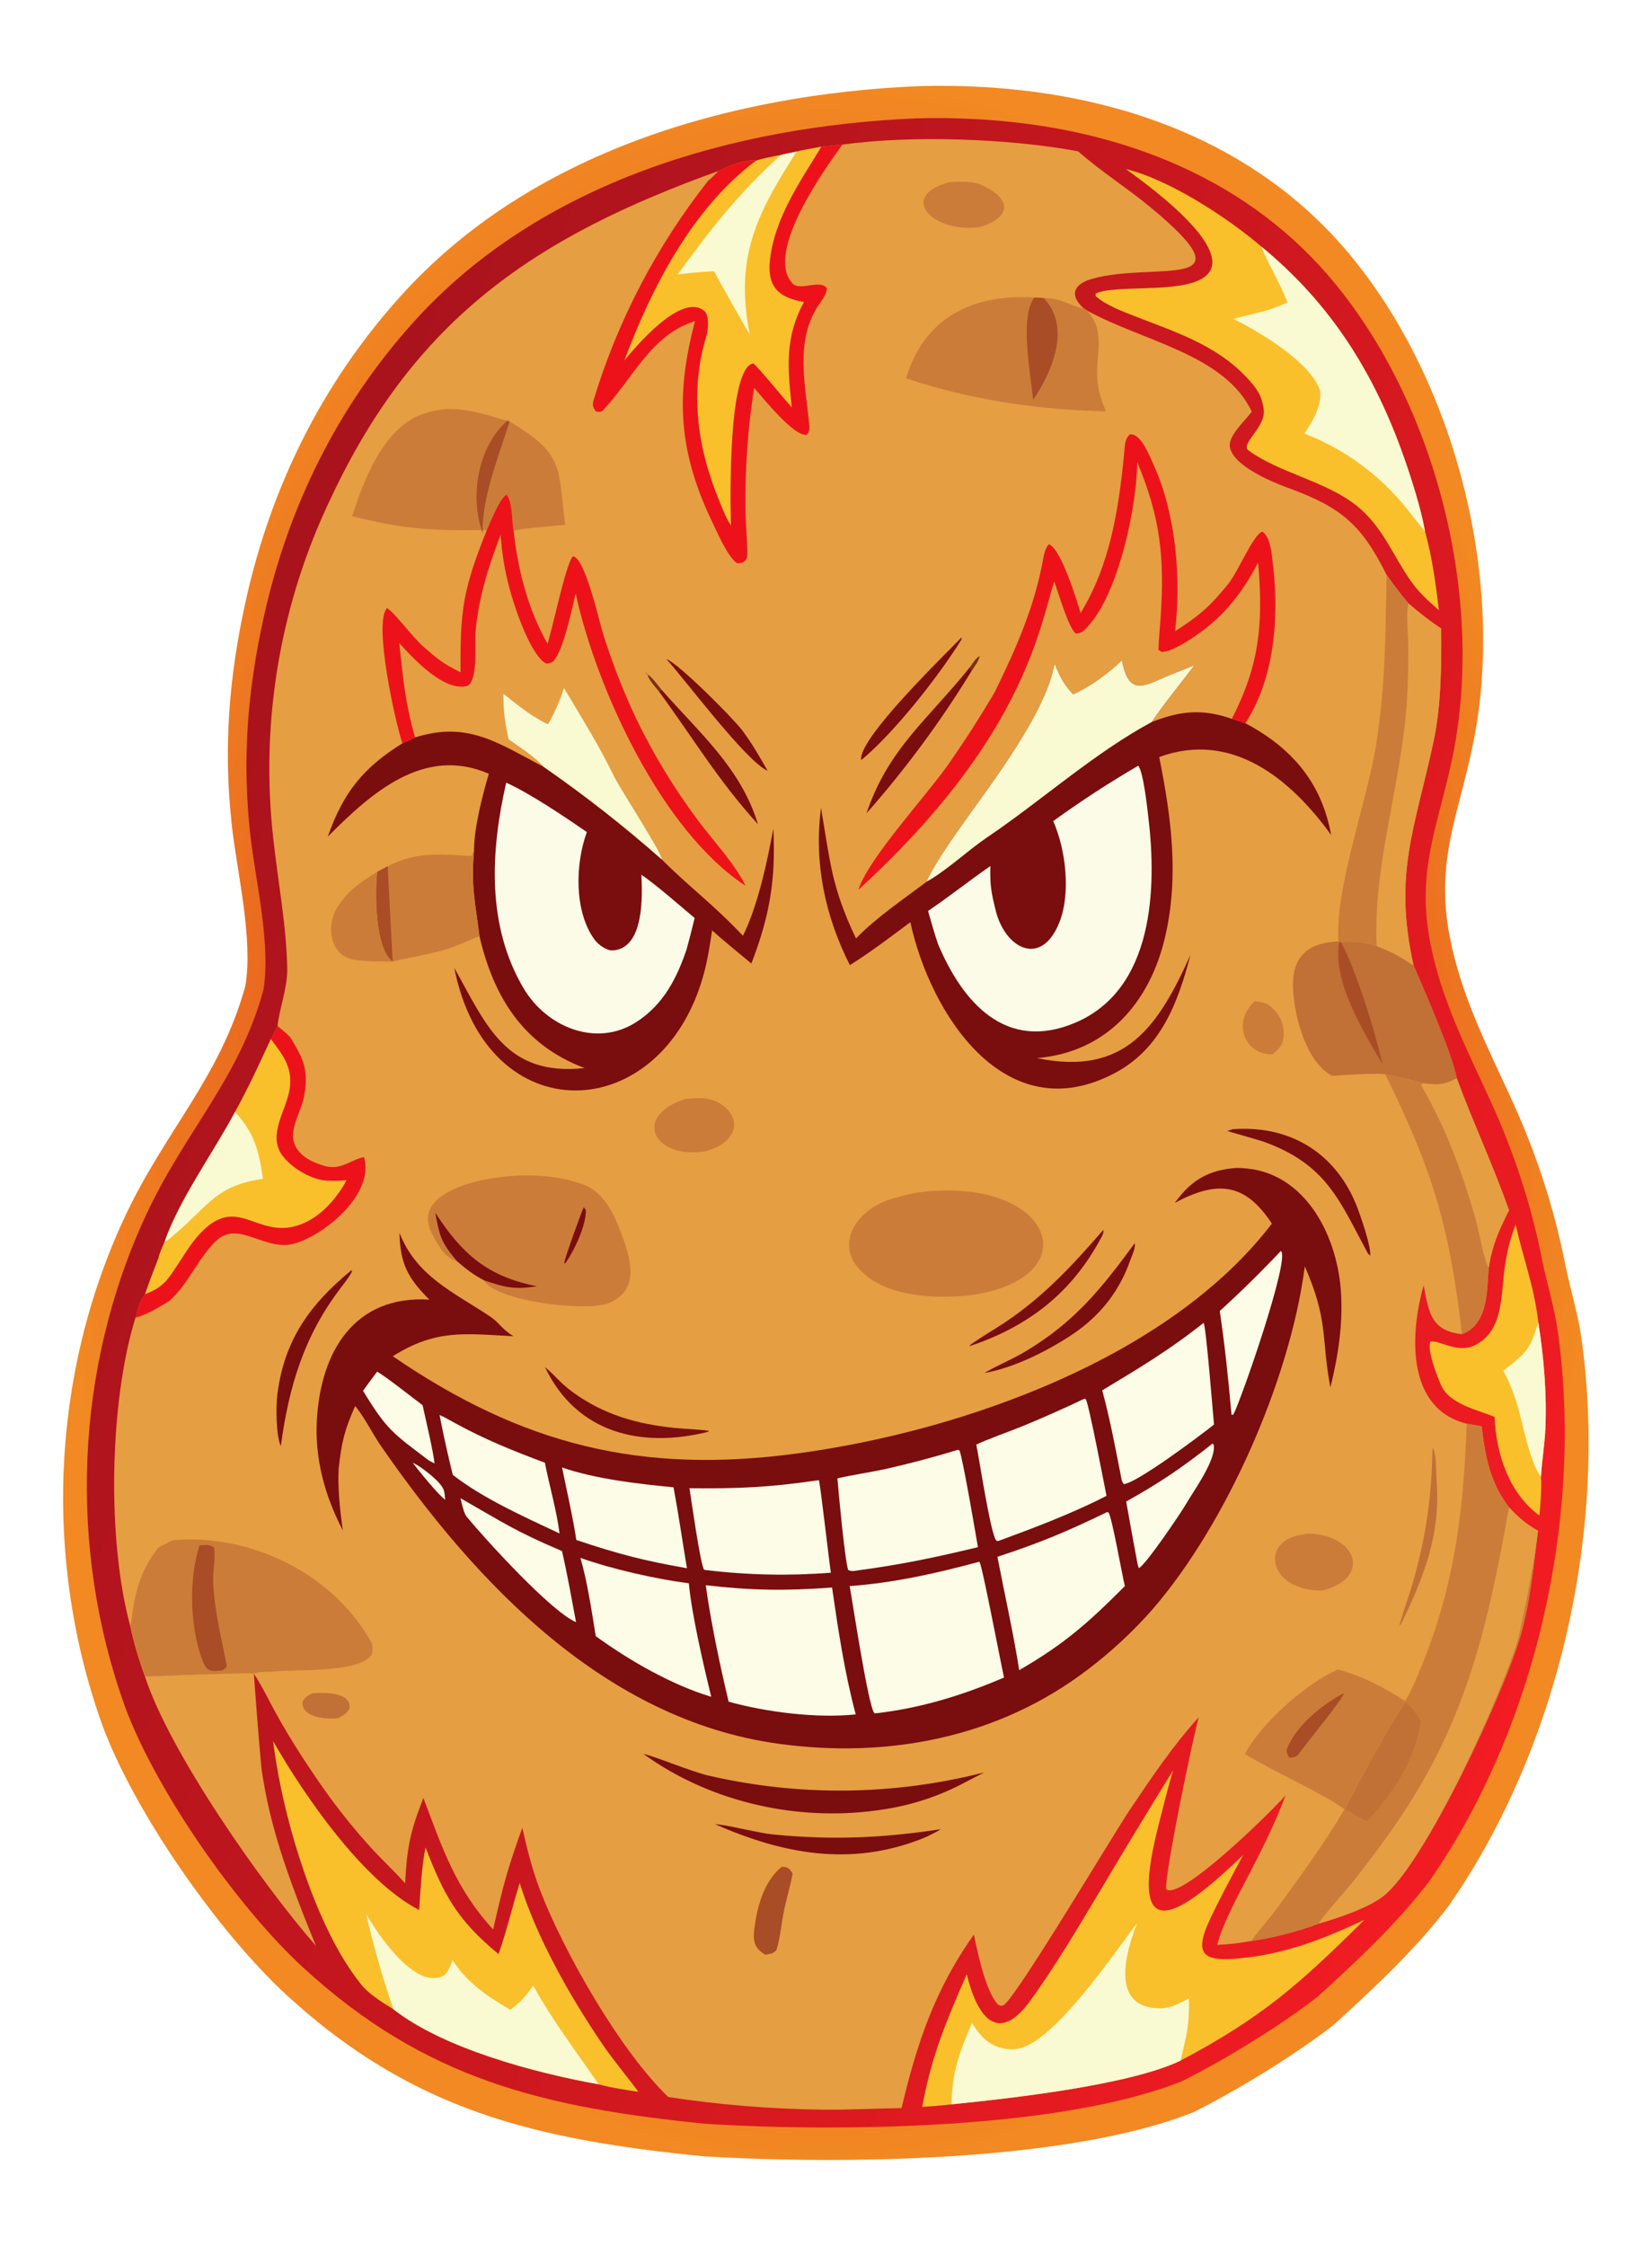 <?xml version="1.0" encoding="UTF-8" standalone="no"?>
<svg
   width="495.3"
   height="673"
   viewBox="0 0 495.3 672.999"
   version="1.1"
   id="svg108"
   sodipodi:docname="potato.svg"
   xml:space="preserve"
   inkscape:version="1.4.2 (ebf0e940, 2025-05-08)"
   inkscape:export-filename="../frontend-party-battle/assets/images/potato/potato.svg"
   inkscape:export-xdpi="95.774651"
   inkscape:export-ydpi="95.774651"
   xmlns:inkscape="http://www.inkscape.org/namespaces/inkscape"
   xmlns:sodipodi="http://sodipodi.sourceforge.net/DTD/sodipodi-0.dtd"
   xmlns:xlink="http://www.w3.org/1999/xlink"
   xmlns="http://www.w3.org/2000/svg"
   xmlns:svg="http://www.w3.org/2000/svg"><sodipodi:namedview
     id="namedview108"
     pagecolor="#ffffff"
     bordercolor="#999999"
     borderopacity="1"
     inkscape:showpageshadow="2"
     inkscape:pageopacity="0"
     inkscape:pagecheckerboard="0"
     inkscape:deskcolor="#d1d1d1"
     inkscape:zoom="0.90135453"
     inkscape:cx="127.03104"
     inkscape:cy="264.04704"
     inkscape:window-width="1728"
     inkscape:window-height="1051"
     inkscape:window-x="0"
     inkscape:window-y="38"
     inkscape:window-maximized="1"
     inkscape:current-layer="svg108"
     inkscape:clip-to-page="false"><inkscape:page
       x="0"
       y="0"
       width="495.3"
       height="672.999"
       id="page2"
       margin="0"
       bleed="0" /></sodipodi:namedview><defs
     id="defs2"><linearGradient
       id="linearGradient4"
       gradientUnits="userSpaceOnUse"
       x1="112.823"
       y1="426.521"
       x2="602.102"
       y2="623.364"
       gradientTransform="matrix(0.895,0,0,0.895,-52.461,-126.695)"><stop
         offset="0.395"
         stop-color="#A9131C"
         id="stop3"
         style="stop-color:#e03f1c;stop-opacity:1;" /><stop
         offset="1"
         stop-color="#F21C22"
         id="stop4"
         style="stop-color:#f28922;stop-opacity:1;" /></linearGradient><linearGradient
       id="gradient_0"
       gradientUnits="userSpaceOnUse"
       x1="112.823"
       y1="426.521"
       x2="602.102"
       y2="623.364"
       gradientTransform="matrix(0.895,0,0,0.895,-52.461,-126.695)"><stop
         offset="0"
         stop-color="#A9131C"
         id="stop1" /><stop
         offset="1"
         stop-color="#F21C22"
         id="stop2" /></linearGradient><radialGradient
       inkscape:collect="always"
       xlink:href="#linearGradient4"
       id="radialGradient1"
       cx="247.581"
       cy="336.441"
       fx="247.581"
       fy="336.441"
       r="236.978"
       gradientTransform="matrix(1.012,0,0,1.367,-2.869,-123.351)"
       gradientUnits="userSpaceOnUse" /><filter
       inkscape:collect="always"
       style="color-interpolation-filters:sRGB"
       id="filter1"
       x="-0.039"
       y="-0.028"
       width="1.077"
       height="1.057"><feGaussianBlur
         inkscape:collect="always"
         stdDeviation="7.613"
         id="feGaussianBlur1" /></filter></defs><path
     fill="url(#gradient_0)"
     d="m 276.605,14.509 c 6.763,-0.201 13.532,-0.097 20.286,0.312 42.494,2.482 83.515,17.255 111.803,50.026 33.605,38.93 49.859,100.713 40.49,151.238 -4.361,23.513 -12.489,37.896 -7.785,62.419 3.545,18.489 11.614,33.977 19.262,50.711 7.555,16.528 13.152,33.379 16.639,51.157 1.58,7.706 3.985,15.338 5.07,23.142 8.222,59.123 -6.982,126.824 -41.24,176.01 -10.179,13.415 -23.385,25.727 -35.746,36.974 -11.722,9.15 -29.54,20.116 -43.469,27.087 -38.703,15.594 -110.347,16.352 -152.622,13.726 C 157.259,652.102 119.188,643.195 80.025,607.248 58.88,587.838 32.792,550.486 22.878,523.688 4.554,472.885 6.675,415.046 29.718,365.75 42.281,338.874 59.325,322.516 67.209,294.024 69.705,279.487 64.715,258.893 63.081,244.562 60.329,220.425 62.084,198.078 67.363,174.283 75.213,138.896 91.038,106.857 115.334,79.854 155.786,34.893 217.833,16.986 276.605,14.509 Z"
     id="path1"
     sodipodi:nodetypes="cccccccccccccccccccc"
     style="display:inline;mix-blend-mode:normal;fill:url(#radialGradient1);fill-rule:evenodd;stroke-width:0.957;stroke-dasharray:none;filter:url(#filter1)"
     inkscape:label="heat"
     transform="matrix(0.965,0,0,0.965,8.686,11.804)" /><path
     fill="url(#gradient_0)"
     d="m 274.716,35.47 c 6.323,-0.188 12.651,-0.09 18.965,0.292 39.727,2.32 78.077,16.131 104.524,46.768 31.417,36.395 46.613,94.155 37.853,141.391 -4.077,21.982 -11.676,35.429 -7.279,58.355 3.315,17.285 10.858,31.764 18.008,47.409 7.063,15.452 12.296,31.206 15.556,47.826 1.477,7.204 3.725,14.339 4.74,21.635 7.687,55.273 -6.527,118.567 -38.555,164.55 -9.516,12.541 -21.862,24.052 -33.418,34.566 -10.959,8.554 -27.616,18.806 -40.639,25.324 -36.183,14.579 -103.162,15.287 -142.684,12.833 C 163.14,631.548 127.548,623.222 90.935,589.615 71.166,571.469 46.777,536.549 37.509,511.496 20.378,464.001 22.361,409.928 43.904,363.842 55.649,338.715 71.583,323.422 78.954,296.786 81.287,283.195 76.622,263.943 75.094,250.544 72.521,227.979 74.162,207.087 79.097,184.842 86.436,151.758 101.23,121.806 123.945,96.56 161.763,54.528 219.77,37.786 274.716,35.47 Z"
     id="path2"
     sodipodi:nodetypes="cccccccccccccccccccc"
     style="fill:url(#gradient_0);stroke-width:0.895" /><path
     fill="#e59e42"
     d="m 252.553,43.327 c 20.798,-2.852 49.799,-1.847 70.662,2.005 6.95,6.102 14.672,10.958 21.653,16.728 31.282,25.857 1.281,16.176 -17.468,21.496 -5.206,1.477 -7.124,4.711 -2.453,8.865 l 1.23,0.78 c 16.505,9.047 41.152,13.057 49.128,30.169 -2.098,2.854 -7.224,7.254 -6.542,10.697 1.096,5.536 12.377,10.284 17.013,11.97 16.159,5.874 22.278,10.852 29.944,26.21 2.273,3.197 4.072,5.587 6.591,8.593 3.249,2.81 6.174,5.123 9.781,7.489 0.105,10.758 -0.004,23.22 -2.27,33.76 -5.683,26.445 -12.096,39.863 -6.019,67.175 2.994,6.942 11.715,26.769 12.947,33.823 4.952,13.371 10.837,25.906 15.67,39.543 -3.121,6.352 -4.971,10.207 -6.089,17.337 -0.545,7.191 -0.222,16.857 -7.99,19.802 -9.233,-0.891 -10.015,-6.618 -11.504,-14.619 -4.074,14.282 -5.349,36.967 12.919,41.454 l 4.47,0.786 c 1.037,9.002 2.515,16.787 8.201,24.3 2.993,3.143 4.906,4.849 8.689,7.022 -1.272,10.291 -2.327,21.258 -5.175,31.227 -4.811,16.834 -28.558,68.239 -41.174,78.204 -4.565,3.606 -13.711,6.593 -19.407,8.27 -5.808,2.258 -14.065,4.358 -20.235,5.212 -3.964,0.703 -6.171,0.944 -10.195,1.159 1.814,-6.936 7.137,-16.429 10.49,-22.927 3.91,-7.577 6.945,-13.885 10.039,-21.901 -3.919,4.543 -31.546,31.779 -35.829,28.139 -0.462,-4.455 8.016,-45.462 9.777,-51.532 -7.688,8.438 -14.403,18.419 -20.76,27.89 -5.033,7.496 -34.515,57.055 -37.831,58.436 -0.699,0.291 -0.888,0.054 -1.563,-0.178 -3.689,-3.775 -6.179,-15.701 -7.258,-21.034 -11.734,16.548 -17.098,32.629 -21.69,52.012 -7.957,0.118 -15.474,0.542 -23.576,0.47 -15.52,-0.182 -31.01,-1.444 -46.355,-3.781 -14.256,-13.619 -31.296,-43.326 -38.461,-62.002 -2.242,-5.845 -3.961,-12.571 -5.315,-18.675 -4.675,13.029 -5.642,16.95 -8.748,30.46 -11.21,-12.228 -15.149,-24.171 -20.903,-39.395 -3.997,10.189 -4.886,14.627 -5.492,25.566 -2.746,-3.161 -6.615,-6.765 -9.604,-9.985 -5.517,-6.01 -10.631,-12.378 -15.307,-19.063 -5.681,-8.182 -11.097,-16.583 -15.698,-25.423 -1.357,-2.608 -2.886,-5.553 -4.509,-7.978 l -0.265,-0.39 c -0.1,1.212 -0.256,2.623 -0.297,3.818 -0.143,-1.572 -0.217,-2.196 -0.621,-3.716 -0.94,-0.296 -17.941,0.506 -20.472,0.582 -3.465,0.096 -7.79,0.324 -11.184,0.246 -1.86,-4.957 -3.351,-10.046 -4.46,-15.225 -6.967,-25.569 -6.294,-66.963 1.577,-92.343 0.58,-2.156 1.425,-5.42 2.894,-7.053 1.267,-3.735 2.573,-7.134 4.019,-10.804 0.246,-1.358 1.279,-3.569 1.843,-4.916 4.32,-12.486 14.536,-26.59 21.089,-38.84 4.296,-7.782 7.049,-13.884 10.759,-21.886 0.581,-0.887 1.486,-2.875 1.995,-3.905 0.43,-4.753 3.006,-11.471 2.908,-17.124 -0.224,-12.94 -2.778,-26.096 -4.18,-38.996 -3.972,-35.049 2.048,-70.508 17.365,-102.282 C 124.692,95.063 160.918,70.825 215.434,51.225 c 2.766,-1.401 8.105,-3.628 11.226,-3.088 2.592,-0.78 4.759,-1.17 7.4,-1.667 1.022,-0.316 3.639,-0.796 4.797,-1.038 1.46,-0.43 5.715,-1.122 7.41,-1.448 z"
     id="path3"
     sodipodi:nodetypes="ccsccccccccccccccccccccccccccccccccccccsccccccsccccccccccccccccccccccc"
     style="stroke-width:0.895" /><path
     fill="#7a0d0e"
     d="m 124.45,220.97 c 16.064,-5.078 25.265,1.984 38.561,8.817 12.343,8.552 24.172,17.823 35.427,27.764 8.086,8.142 15.593,13.569 24.303,22.85 4.47,-8.886 7.332,-22.372 9.107,-32.074 0.804,15.203 -1.105,26.242 -6.575,40.392 -3.731,-3.131 -8.207,-6.696 -11.764,-9.926 -0.706,4.566 -1.337,8.812 -2.567,13.276 -12.538,45.501 -64.894,47.683 -74.735,-2.034 9.578,17.007 15.334,32.586 39.079,30.01 -18.36,-6.896 -27.261,-21.195 -31.538,-39.537 -1.274,-10.315 -2.553,-14.557 -1.623,-25.721 0.02,-6.838 2.521,-16.409 4.427,-22.927 -19.508,-8.497 -35.399,5.91 -48.278,18.837 4.608,-13.109 10.535,-20.602 22.377,-27.956 z"
     id="path4"
     style="stroke-width:0.895" /><path
     fill="white"
     d="m 151.767,234.531 c 6.993,3.112 17.776,10.371 24.186,14.81 -3.471,9.324 -3.918,23.838 2.374,32.311 1.076,1.419 3.547,3.25 5.367,3.144 9.553,-0.561 8.887,-16.622 8.611,-22.672 4.174,2.793 11.862,9.526 15.969,12.965 -0.771,3.178 -1.589,6.345 -2.452,9.5 -2.989,8.728 -6.923,16.361 -14.883,21.57 -12.073,7.901 -27.117,1.621 -34.007,-10.092 -11.084,-18.846 -9.844,-41.037 -5.166,-61.536 z"
     id="path5"
     style="fill:#fcfbe8;fill-opacity:1;stroke-width:0.895" /><path
     fill="#cc7c39"
     d="m 439.753,426.604 4.47,0.786 c 1.037,9.002 2.515,16.787 8.201,24.3 2.993,3.143 4.906,4.849 8.689,7.022 -1.272,10.291 -2.327,21.258 -5.175,31.227 -4.811,16.834 -28.558,68.239 -41.174,78.204 -4.565,3.606 -13.711,6.593 -19.407,8.27 -5.808,2.258 -14.065,4.358 -20.235,5.212 2.523,-3.496 5.632,-6.876 8.174,-10.384 6.776,-9.348 14.001,-19.156 19.8,-29.107 l 0.282,-0.006 c 0.251,-1.4 16.378,-30.961 18.21,-32 l -0.272,-0.376 c 2.065,-3.391 4.774,-10.06 6.211,-13.808 9.008,-23.499 11.307,-44.615 12.225,-69.34 z"
     id="path6"
     style="stroke-width:0.895" /><path
     fill="#e59e42"
     d="m 452.424,451.689 c 2.993,3.143 4.906,4.849 8.689,7.022 -1.272,10.291 -2.943,18.792 -5.791,31.843 -4.811,16.834 -27.942,67.623 -40.557,77.588 -4.565,3.606 -13.711,6.593 -19.407,8.27 0.659,-1.574 8.587,-10.418 10.378,-12.648 3.657,-4.645 7.208,-9.373 10.65,-14.179 22.711,-31.701 29.371,-60.486 36.037,-97.896 z"
     id="path7"
     sodipodi:nodetypes="cccccccc"
     style="stroke-width:0.895" /><path
     fill="#c17036"
     d="m 403.38,542.127 c 0.251,-1.4 16.378,-30.961 18.21,-32 2.188,2.165 2.707,2.936 4.402,5.544 -1.883,11.851 -8.072,21.525 -16.228,30.087 z"
     id="path8"
     style="stroke-width:0.895" /><path
     fill="#cc7c39"
     d="m 47.445,463.757 c 0.577,-0.277 3.981,-2.192 4.351,-2.225 23.075,-2.048 47.504,9.671 59.184,29.962 0.862,1.498 0.929,2.813 0.404,4.416 -3.903,5.516 -22.636,4.2 -29.357,4.977 -1.708,0.198 -4.404,-0.05 -5.956,0.603 -0.1,1.212 -0.256,2.623 -0.297,3.818 -0.143,-1.572 -0.217,-2.196 -0.621,-3.716 -0.94,-0.296 -17.941,0.506 -20.472,0.582 -3.465,0.096 -7.79,0.324 -11.184,0.246 -1.86,-4.957 -3.351,-10.046 -4.46,-15.225 0.489,-1.35 0.668,-4.285 0.971,-5.931 1.302,-7.102 3.071,-11.8 7.437,-17.507 z"
     id="path10"
     style="stroke-width:0.895" /><path
     fill="#a84d26"
     d="m 59.828,463.056 c 1.763,-0.075 3.103,-0.318 4.35,0.677 0.505,3.173 -0.38,6.693 -0.276,9.9 0.283,8.695 2.409,16.932 4.083,25.381 0.123,0.619 -0.779,1.126 -1.224,1.469 -2.856,0.354 -4.622,0.736 -5.87,-2.457 -4.021,-10.278 -4.363,-24.756 -1.063,-34.971 z"
     id="path11"
     style="stroke-width:0.895" /><path
     fill="#f9c02b"
     d="m 238.857,45.431 c 1.46,-0.43 5.715,-1.122 7.41,-1.448 -6.429,10.49 -14.082,21.51 -15.426,34.055 -0.863,8.05 2.828,11.226 10.231,12.425 -5.87,10.807 -4.898,19.773 -3.684,31.627 -2.199,-2.438 -10.088,-12.113 -11.54,-13.196 -7.608,1.284 -6.895,41.303 -6.691,48.536 -1.62,-2.334 -2.768,-5.555 -3.775,-8.015 -6.404,-15.646 -8.608,-32.385 -3.592,-48.756 0.585,-1.912 0.865,-6.146 -0.538,-7.388 -6.746,-5.969 -20.679,10.631 -24.081,14.786 8.069,-21.707 20.512,-45.846 39.489,-59.921 2.592,-0.78 4.759,-1.17 7.4,-1.667 1.022,-0.316 3.639,-0.796 4.797,-1.038 z"
     id="path12"
     style="stroke-width:0.895" /><path
     fill="white"
     d="m 234.06,46.469 c 1.022,-0.316 3.639,-0.796 4.797,-1.038 -12.324,19.108 -18.559,31.992 -14.074,54.779 -3.673,-6.251 -7.245,-12.561 -10.713,-18.928 -3.833,0.175 -7.094,0.504 -10.908,0.93 10.677,-14.505 17.743,-23.684 30.898,-35.743 z"
     id="path13"
     style="fill:#fafad2;fill-opacity:1;stroke-width:0.895" /><path
     fill="#cc7c39"
     d="m 124.317,125.067 c 8.044,-3.581 13.34,-2.892 21.831,-0.701 1.581,0.408 4.549,1.458 5.974,1.672 l 0.67,0.288 c 16.555,9.817 14.432,13.64 16.647,30.943 -2.931,0.357 -13.91,1.046 -15.44,1.83 -0.566,-2.285 -0.179,-8.627 -2.157,-10.891 -1.997,1.092 -4.843,8.287 -5.877,10.624 -16.206,0.207 -24.556,-0.165 -40.402,-4.158 3.474,-10.604 8.491,-24.042 18.754,-29.607 z"
     id="path14"
     style="stroke-width:0.895" /><path
     fill="#a84d26"
     d="m 152.122,126.039 0.67,0.288 c -3.096,9.904 -8.557,23.204 -8.055,33.534 -3.993,-11.011 -1.536,-25.942 7.385,-33.823 z"
     id="path15"
     style="stroke-width:0.895" /><path
     fill="#ed121a"
     d="m 246.267,43.984 6.285,-0.657 c -4.643,6.484 -23.641,32.418 -14.905,41.635 2.251,2.375 8.16,-1.4 10.263,1.387 -0.072,1.693 -1.306,3.379 -2.26,4.751 -7.579,10.897 -4.053,24.533 -2.983,36.701 0.082,0.937 -0.198,1.677 -0.709,2.472 -3.794,0.772 -13.018,-10.855 -15.862,-14.048 -1.886,11.996 -2.753,24.131 -2.594,36.275 0.029,4.548 0.545,9.058 0.55,13.595 0.003,1.939 -1.343,2.886 -3.159,2.634 -2.815,-2.123 -5.658,-8.782 -7.236,-12.055 -10.222,-21.203 -11.238,-38.112 -5.262,-60.46 -13.175,4.037 -18.741,17.314 -27.457,26.571 -0.78,0.829 -1.417,0.69 -2.37,0.447 -0.64,-1.105 -1.073,-1.74 -0.63,-3.239 7.246,-23.909 18.914,-46.248 34.394,-65.856 0.765,-0.514 2.361,-2.184 3.098,-2.911 2.766,-1.401 8.105,-3.628 11.226,-3.088 -18.977,14.075 -31.42,38.214 -39.489,59.921 3.402,-4.156 17.335,-20.755 24.081,-14.786 1.403,1.242 1.123,5.476 0.538,7.388 -5.016,16.371 -2.813,33.11 3.592,48.756 1.008,2.46 2.156,5.681 3.775,8.015 -0.204,-7.233 -0.917,-47.252 6.691,-48.536 1.452,1.084 9.341,10.758 11.54,13.196 -1.213,-11.854 -2.186,-20.82 3.684,-31.627 -7.403,-1.199 -11.093,-4.375 -10.231,-12.425 1.344,-12.545 8.997,-23.565 15.426,-34.055 z"
     id="path16"
     style="stroke-width:0.895" /><path
     fill="#c17036"
     d="m 401.303,282.089 0.246,0.145 0.436,-0.021 c 4.398,-0.187 6.512,0.142 10.778,1.267 2.729,1.106 4.956,2.013 7.486,3.546 0.336,0.203 3.489,2.209 3.551,2.236 2.994,6.942 11.715,26.769 12.947,33.823 -3.78,2.13 -5.887,2.019 -10.19,1.511 -0.728,-0.476 -9.926,-2.43 -11.257,-2.736 -4.318,-0.318 -11.443,0.258 -15.969,0.494 -7.584,-4.092 -11.117,-17.298 -11.621,-25.432 -0.619,-9.981 3.95,-14.38 13.593,-14.835 z"
     id="path17"
     style="stroke-width:0.895" /><path
     fill="#a84d26"
     d="m 401.55,282.234 0.436,-0.021 c 4.612,8.329 10.425,27.426 12.52,36.666 -5.629,-9.621 -15.144,-24.858 -12.956,-36.646 z"
     id="path18"
     style="stroke-width:0.895" /><path
     fill="#cc7c39"
     d="m 271.657,113.335 c 5.527,-18.393 20.199,-25.329 38.489,-24.179 l 2.719,0.142 c 5.992,0.135 7.967,2.449 12.08,3.122 l 1.23,0.78 c 0.086,0.25 0.089,0.318 0.243,0.498 5.034,5.937 2.059,12.714 2.6,19.919 0.299,3.969 1.076,5.818 2.524,9.621 -19.947,-0.357 -40.998,-3.464 -59.886,-9.904 z"
     id="path19"
     style="stroke-width:0.895" /><path
     fill="#a84d26"
     d="m 310.146,89.156 2.719,0.142 c 8.422,8.526 2.607,22.081 -3.098,30.507 -0.836,-7.94 -4.105,-25.096 0.379,-30.649 z"
     id="path20"
     style="stroke-width:0.895" /><path
     fill="#f9c02b"
     d="m 81.217,311.352 c 3.547,4.681 6.513,8.37 5.68,14.654 -0.883,6.672 -6.88,13.935 -2.203,20.264 2.59,3.505 8.05,6.839 12.41,7.399 2.118,0.272 4.689,0.14 6.822,-0.03 -3.174,5.919 -8.442,11.776 -15.058,13.7 -12.236,3.558 -17.856,-9.69 -29.083,2.532 -3.914,4.261 -6.612,9.987 -10.065,14.059 -2.061,2.056 -3.455,2.795 -6.213,3.869 1.267,-3.735 2.573,-7.134 4.019,-10.804 0.246,-1.358 1.279,-3.569 1.843,-4.916 4.32,-12.486 14.536,-26.59 21.089,-38.84 4.296,-7.782 7.049,-13.884 10.759,-21.886 z"
     id="path21"
     style="stroke-width:0.895" /><path
     fill="white"
     d="m 70.458,333.238 c 5.857,6.142 7.185,11.818 8.388,20.002 -13.866,1.976 -16,7.641 -26.198,16.384 -0.83,0.712 -2.326,2.169 -3.279,2.455 4.32,-12.486 14.536,-26.59 21.089,-38.84 z"
     id="path22"
     style="fill:#fafad2;fill-opacity:1;stroke-width:0.895" /><path
     fill="#ed121a"
     d="m 145.965,158.832 c 1.034,-2.336 3.88,-9.532 5.877,-10.624 1.979,2.264 1.591,8.607 2.157,10.891 1.275,11.643 4.307,23.558 10.167,33.776 1.727,-5.375 5.338,-23.342 7.545,-26.154 3.536,-0.097 7.887,19.204 8.931,22.644 2.752,8.872 6.119,17.54 10.08,25.942 5.284,10.934 11.623,21.327 18.928,31.028 4.573,6.077 10.606,12.432 13.893,19.089 -25.096,-16.335 -44.752,-59.058 -50.954,-87.614 -1.19,4.892 -3.706,17.306 -6.819,20.481 -0.781,0.32 -1.753,0.839 -2.597,0.211 -4.683,-3.492 -9.126,-17.338 -10.449,-22.307 -1.402,-5.238 -2.28,-10.603 -2.622,-16.015 -3.664,9.671 -6.558,18.616 -7.519,29.009 -0.325,3.51 0.908,15.629 -2.797,16.421 -6.857,1.464 -15.84,-8.214 -20.072,-12.914 1.119,10.551 1.747,17.925 4.736,28.272 l -3.8,1.771 c -2.089,-6.073 -8.767,-36.135 -4.62,-40.504 1.946,0.918 8.044,9.117 11.003,11.627 4.677,3.968 5.455,4.771 11.042,7.585 -0.134,-18.905 0.797,-24.884 7.89,-42.616 z"
     id="path24"
     style="stroke-width:0.895" /><path
     fill="#cc7c39"
     d="m 415.301,321.863 c 1.332,0.306 10.53,2.259 11.257,2.736 4.302,0.507 6.41,0.618 10.19,-1.511 4.952,13.371 10.837,25.906 15.67,39.543 -3.121,6.352 -4.971,10.207 -6.089,17.337 -0.545,7.191 -0.222,16.857 -7.99,19.802 -3.828,-32.626 -8.799,-48.988 -23.038,-77.906 z"
     id="path25"
     style="stroke-width:0.895" /><path
     fill="#e59e42"
     d="m 426.558,324.598 c 4.302,0.507 6.41,0.618 10.19,-1.511 4.952,13.371 10.837,25.906 15.67,39.543 -3.121,6.352 -4.971,10.207 -6.089,17.337 -1.325,-1.919 -3.051,-11.678 -3.891,-14.598 -4.121,-14.326 -8.884,-27.331 -16.385,-40.221 z"
     id="path26"
     style="stroke-width:0.895" /><path
     fill="#cc7c39"
     d="m 401.189,500.241 c 8.043,2.362 13.093,5.024 20.129,9.51 l 0.272,0.376 c -1.833,1.039 -17.96,30.6 -18.21,32 l -0.282,0.006 c -6.195,-4.581 -22.017,-11.653 -29.859,-16.565 4.755,-9.086 18.491,-21.279 27.951,-25.327 z"
     id="path27"
     style="stroke-width:0.895" /><path
     fill="#a84d26"
     d="m 402.928,507.336 c -0.04,1.479 -11.761,15.612 -13.204,17.834 -0.907,1.396 -1.732,1.394 -3.222,1.501 -0.522,-1.093 -1.046,-1.667 -0.558,-2.858 2.878,-7.029 10.696,-13.16 16.985,-16.477 z"
     id="path28"
     style="stroke-width:0.895" /><path
     fill="#e59e42"
     d="m 422.309,180.84 c 3.249,2.81 6.174,5.123 9.781,7.489 0.105,10.758 -0.004,23.22 -2.27,33.76 -5.683,26.445 -12.096,39.863 -6.019,67.175 -0.062,-0.027 -3.215,-2.033 -3.551,-2.236 -2.531,-1.533 -4.757,-2.44 -7.486,-3.546 -1.18,-24.094 7.16,-47.474 8.994,-72.502 0.411,-6.183 0.558,-12.379 0.442,-18.574 -0.056,-2.264 -0.7,-9.854 0.109,-11.565 z"
     id="path30"
     style="stroke-width:0.895" /><path
     fill="#cc7c39"
     d="m 415.719,172.247 c 2.273,3.197 4.072,5.587 6.591,8.593 -0.809,1.711 -0.165,9.301 -0.109,11.565 0.116,6.195 -0.031,12.392 -0.442,18.574 -1.834,25.028 -10.174,48.408 -8.994,72.502 -4.267,-1.125 -6.38,-1.454 -10.778,-1.267 l -0.436,0.021 -0.246,-0.145 c -1.165,-15.682 8.732,-42.564 11.293,-58.971 2.837,-18.166 2.77,-32.717 3.122,-50.871 z"
     id="path31"
     style="stroke-width:0.895" /><path
     fill="#cc7c39"
     d="m 116.283,259.564 c 8.999,-4.612 15.916,-3.495 25.086,-3.081 l 0.754,-1.697 c -0.93,11.163 0.349,15.406 1.623,25.721 -2.371,0.911 -4.642,1.97 -7.018,2.907 -6.136,2.422 -12.708,3.093 -18.982,4.723 -5.301,-3.777 -5.408,-20.617 -4.636,-26.908 z"
     id="path32"
     style="stroke-width:0.895" /><path
     fill="#a84d26"
     d="m 116.283,259.564 c -0.128,-0.417 1.455,28.615 1.463,28.573 -5.301,-3.777 -5.408,-20.617 -4.636,-26.908 z"
     id="path33"
     style="stroke-width:0.895" /><path
     fill="#ed121a"
     d="m 83.212,307.447 c 1.289,1.054 2.588,2.066 3.732,3.277 3.848,6.209 5.708,9.728 4.266,17.492 -0.706,4.838 -5.208,10.714 -2.509,15.478 1.813,3.2 5.328,4.725 8.653,5.681 4.901,1.41 7.75,-1.862 11.783,-2.651 3.178,10.796 -11.279,23.058 -20.694,25.86 -9.09,2.706 -17.014,-7.402 -23.876,-0.549 -5.461,5.452 -7.976,12.507 -13.745,17.748 -3.111,1.943 -6.663,4.087 -10.208,5.068 0.58,-2.156 1.425,-5.42 2.894,-7.053 2.758,-1.075 4.152,-1.813 6.213,-3.869 3.453,-4.072 6.151,-9.798 10.065,-14.059 11.227,-12.222 16.846,1.026 29.083,-2.532 6.616,-1.924 11.884,-7.782 15.058,-13.7 -2.133,0.17 -4.704,0.302 -6.822,0.03 -4.36,-0.56 -9.82,-3.894 -12.41,-7.399 -4.676,-6.329 1.32,-13.592 2.203,-20.264 0.833,-6.284 -2.132,-9.973 -5.68,-14.654 0.581,-0.887 1.486,-2.875 1.995,-3.905 z"
     id="path34"
     style="stroke-width:0.895" /><path
     fill="#fafad2"
     d="m 169.087,206.157 c 4.721,7.958 11.007,18.075 14.884,26.224 1.868,3.923 14.354,22.937 14.467,25.17 -11.255,-9.941 -23.084,-19.212 -35.427,-27.764 -2.541,-2.95 -7.221,-5.951 -10.537,-8.251 -1.135,-5.448 -1.504,-7.918 -1.57,-13.66 4.257,3.34 8.475,6.855 13.394,9.151 1.884,-3.315 3.683,-7.215 4.788,-10.87 z"
     id="path35"
     style="stroke-width:0.895" /><path
     fill="#cc7c39"
     d="m 113.11,261.23 c -0.771,6.291 -0.665,23.131 4.636,26.908 -3.763,-0.037 -8.244,0.029 -11.783,-0.609 -7.352,-1.324 -8.252,-10.705 -4.58,-16.059 3.474,-5.066 6.761,-7.141 11.727,-10.241 z"
     id="path36"
     style="stroke-width:0.895" /><path
     fill="#7a0d0e"
     d="m 370.543,349.989 c 19.739,-0.267 30.115,19.021 31.465,36.606 0.742,9.672 -0.783,19.759 -3.138,29.132 -2.86,-15.29 -0.455,-19.717 -7.672,-36.277 -0.023,0.206 -0.048,0.411 -0.076,0.615 -4.488,33.474 -23.255,76.203 -45.329,101.892 -5.946,6.795 -12.574,12.963 -19.778,18.405 -26.727,20.369 -59.872,26.699 -92.779,22.129 -51.823,-7.197 -90.421,-47.984 -118.842,-88.95 -2.661,-3.835 -4.653,-8.067 -7.544,-11.791 l -0.354,-0.45 c -3.295,7.357 -4.096,11.031 -4.965,18.785 -0.319,5.942 0.414,12.595 1.258,18.483 -5.404,-10.315 -8.475,-21.552 -7.779,-33.251 1.219,-20.48 11.344,-37.236 33.707,-35.881 -6.391,-6.437 -8.727,-10.665 -8.949,-20.009 5.144,13.104 16.319,17.805 27.169,25.058 2.837,1.897 3.174,3.493 6.991,5.926 -14.886,-0.817 -23.332,-2.093 -36.161,5.986 38.856,26.598 74.492,35.459 121.487,29.103 49.118,-6.642 111.274,-28.523 142.075,-68.842 -8.182,-12.537 -16.676,-12.856 -29.116,-6.217 0.677,-0.889 1.374,-1.762 2.094,-2.617 4.429,-5.197 9.573,-7.355 16.235,-7.835 z"
     id="path37"
     style="stroke-width:0.895" /><path
     fill="white"
     d="m 293.47,468.014 0.223,0.085 c 0.747,0.766 6.446,30.663 7.331,34.574 -12.567,5.364 -24.736,9.12 -38.391,10.717 l -0.452,-0.022 c -1.825,-1.712 -6.436,-32.659 -7.436,-38.096 13.386,-0.981 25.815,-3.793 38.725,-7.257 z"
     id="path38"
     style="fill:#fcfce7;fill-opacity:1;stroke-width:0.895" /><path
     fill="white"
     d="m 211.607,475.014 c 14.218,1.606 23.703,1.711 37.857,0.689 1.866,12.824 3.746,25.464 7.097,38.014 -11.595,1.242 -26.939,-0.682 -38.101,-3.81 -2.49,-10.344 -5.458,-24.444 -6.854,-34.893 z"
     id="path39"
     style="fill:#fcfce7;fill-opacity:1;stroke-width:0.895" /><path
     fill="white"
     d="m 287.187,434.432 0.499,0.243 c 0.938,2.11 4.963,25.637 5.513,28.93 -12.442,3.008 -22.864,5.2 -35.581,6.903 -1.566,0.191 -1.99,0.493 -3.319,-0.06 -1.02,-3.054 -2.906,-23.435 -3.229,-27.45 4.304,-1.012 9.601,-1.776 14.103,-2.744 7.412,-1.648 14.755,-3.59 22.013,-5.82 z"
     id="path40"
     style="fill:#fcfce7;fill-opacity:1;stroke-width:0.895" /><path
     fill="white"
     d="m 325.111,419.124 0.42,0.148 c 0.889,1.172 5.526,25.515 6.221,28.951 -9.859,5.119 -21.906,9.67 -32.317,13.498 l -0.649,0.005 c -1.727,-1.395 -5.219,-24.952 -6.084,-28.849 3.629,-1.732 9.785,-3.868 13.729,-5.463 6.303,-2.588 12.532,-5.352 18.68,-8.29 z"
     id="path41"
     style="fill:#fcfce7;fill-opacity:1;stroke-width:0.895" /><path
     fill="white"
     d="m 331.893,453.108 0.504,0.137 c 1.114,2.064 3.949,18.245 4.854,22.024 -10.954,11.009 -18.235,17.432 -31.682,25.197 -1.616,-10.556 -4.489,-23.313 -6.526,-33.978 12.394,-4.021 21.149,-7.681 32.851,-13.38 z"
     id="path42"
     style="fill:#fcfce7;fill-opacity:1;stroke-width:0.895" /><path
     fill="white"
     d="m 245.492,443.519 c 0.39,0.397 3.146,25.047 3.625,27.739 -12.515,0.991 -25.098,0.724 -37.559,-0.796 l -0.449,-0.092 c -1.125,-1.495 -3.868,-21.113 -4.395,-24.426 14.666,0.163 24.331,-0.267 38.778,-2.424 z"
     id="path43"
     style="fill:#fcfce7;fill-opacity:1;stroke-width:0.895" /><path
     fill="white"
     d="m 360.877,396.379 c 0.767,1.516 2.754,26.902 3.105,30.486 -3.808,3.053 -23.372,17.751 -27.112,17.844 l -0.531,-1.029 c -1.69,-8.625 -3.553,-18.639 -5.876,-27.057 11.324,-6.831 19.993,-11.975 30.414,-20.244 z"
     id="path44"
     style="fill:#fcfce7;fill-opacity:1;stroke-width:0.895" /><path
     fill="white"
     d="m 174.015,466.816 c 9.536,3.4 22.605,6.328 32.513,7.625 0.87,9.434 4.427,24.638 6.719,34.005 -11.962,-3.587 -24.555,-10.883 -34.632,-18.17 -1.136,-7.085 -2.597,-16.749 -4.6,-23.46 z"
     id="path45"
     style="fill:#fcfce7;fill-opacity:1;stroke-width:0.895" /><path
     fill="white"
     d="m 168.517,439.733 c 10.093,3.473 22.845,4.915 33.425,5.941 1.453,7.801 2.693,16.363 4.021,24.248 -13.11,-2.307 -20.42,-4.204 -33.176,-8.463 -0.919,-6.329 -2.968,-15.263 -4.27,-21.726 z"
     id="path46"
     style="fill:#fcfce7;fill-opacity:1;stroke-width:0.895" /><path
     fill="white"
     d="m 131.786,423.995 c 1.391,0.605 3.29,1.69 4.641,2.433 8.741,4.809 17.605,8.418 26.936,11.865 1.382,7.062 3.494,14.117 4.4,21.207 -10.299,-4.83 -23.222,-10.625 -32.012,-17.569 -1.476,-5.944 -2.798,-11.924 -3.964,-17.936 z"
     id="path47"
     style="fill:#fcfce7;fill-opacity:1;stroke-width:0.895" /><path
     fill="white"
     d="m 384.025,374.849 c 2.967,2.006 -12.054,45.029 -14.237,49.011 l -0.533,0.134 -0.121,-1.149 c -0.953,-10.496 -1.88,-19.573 -3.43,-29.994 6.33,-5.77 12.441,-11.774 18.321,-18.002 z"
     id="path48"
     style="fill:#fcfce7;fill-opacity:1;stroke-width:0.895" /><path
     fill="white"
     d="m 138.066,448.932 c 12.691,7.247 16.418,9.902 30.428,15.845 1.613,6.99 2.888,14.25 4.219,21.312 -7.5,-3.2 -26.963,-24.567 -32.841,-31.653 -0.775,-0.934 -1.515,-4.204 -1.806,-5.504 z"
     id="path49"
     style="fill:#fcfce7;fill-opacity:1;stroke-width:0.895" /><path
     fill="white"
     d="m 363.552,432.565 0.33,0.336 c 0.862,4.466 -6.054,13.896 -8.355,17.887 -1.545,2.678 -12.199,18.394 -14.097,19.111 l -0.359,-1.195 c -1.173,-6.251 -2.315,-12.509 -3.425,-18.772 10.139,-5.649 16.746,-10.15 25.907,-17.368 z"
     id="path50"
     style="fill:#fcfce7;fill-opacity:1;stroke-width:0.895" /><path
     fill="white"
     d="m 113.083,410.997 c 3.365,2.059 10.194,7.506 13.62,10.073 0.731,3.391 3.382,14.595 3.563,17.451 l -1.686,-0.891 c -10.858,-8.206 -12.577,-9.15 -19.727,-20.865 1.308,-1.911 2.842,-3.896 4.23,-5.768 z"
     id="path51"
     style="fill:#fcfce7;fill-opacity:1;stroke-width:0.895" /><path
     fill="white"
     d="m 123.73,438.302 c 2.166,0.911 6.497,4.363 8.02,6.172 l 0.22,0.265 c 1.366,1.614 1.298,2.54 1.498,4.655 -1.995,-1.369 -8.14,-8.948 -9.738,-11.092 z"
     id="path52"
     style="fill:#fcfce7;fill-opacity:1;stroke-width:0.895" /><path
     fill="#7a0d0e"
     d="m 321.732,208.064 c 4.926,-2.132 10.76,-6.434 14.641,-10.189 2.212,11.803 7.42,7.061 15.493,3.962 2.072,-0.796 4.164,-1.678 6.224,-2.498 -4.201,5.638 -8.911,11.206 -12.799,17.024 8.668,-3.386 15.206,-4.033 24.043,-0.957 l 4.047,1.311 c 11.629,6.153 20.343,14.725 24.293,27.612 0.591,1.924 1.068,3.882 1.426,5.862 -12.084,-16.709 -29.681,-31.349 -51.547,-23.345 3.607,18.009 6.005,35.733 1.764,53.926 -4.567,19.593 -17.442,34.538 -38.429,36.289 26.458,5.505 36.335,-9.371 46.02,-30.887 -3.688,14.174 -8.821,27.94 -22.45,35.251 -33.187,17.805 -55.675,-17.988 -61.514,-45.098 -5.811,4.334 -11.995,9.045 -18.132,12.874 -7.443,-14.678 -10.819,-30.649 -8.658,-47.103 2.74,16.028 3.109,23.648 10.49,39.125 5.961,-6.217 14.204,-11.737 21.146,-17.008 1.521,-3.852 6.758,-11.471 9.213,-14.996 9.171,-13.167 26.333,-34.739 29.194,-50.367 1.641,4.078 2.6,5.957 5.534,9.211 z"
     id="path53"
     style="stroke-width:0.895" /><path
     fill="#fafad2"
     d="m 321.732,208.064 c 4.926,-2.132 10.76,-6.434 14.641,-10.189 2.212,11.803 7.42,7.061 15.493,3.962 2.072,-0.796 4.164,-1.678 6.224,-2.498 -4.201,5.638 -8.911,11.206 -12.799,17.024 -17.245,9.291 -33.104,23.599 -49.41,34.611 -5.789,3.91 -12.03,9.882 -18.089,13.243 1.521,-3.852 6.758,-11.471 9.213,-14.996 9.171,-13.167 26.333,-34.739 29.194,-50.367 1.641,4.078 2.6,5.957 5.534,9.211 z"
     id="path54"
     style="stroke-width:0.895" /><path
     fill="white"
     d="m 341.254,229.456 c 1.529,1.716 2.708,12.541 3.027,15.279 2.598,21.462 1.641,51.644 -21.784,61.67 -20.925,8.957 -33.89,-6.071 -41.238,-23.473 -1.046,-2.94 -2.109,-6.882 -3.017,-9.95 6.373,-4.316 12.355,-9.087 18.695,-13.476 -0.136,5.788 0.202,7.738 1.624,13.433 2.839,11.368 13.697,17.019 19.073,3.408 3.418,-8.653 1.97,-21.622 -1.855,-30.311 8.214,-5.944 16.716,-11.477 25.475,-16.581 z"
     id="path55"
     style="fill:#fcfbe8;fill-opacity:1;stroke-width:0.895" /><path
     fill="#cc7c39"
     d="m 137.059,377.955 c -3.902,-1.132 -5.811,-4.992 -7.573,-8.378 -5.324,-10.236 8.504,-14.67 15.898,-16.114 9.674,-1.89 20.444,-1.875 29.774,1.576 5.085,1.881 8.43,7.612 10.27,12.389 3.001,7.805 7.479,18.698 -2.848,23.023 -6.719,2.814 -34.249,-0.638 -37.403,-6.772 -3.264,-1.726 -5.357,-3.347 -8.118,-5.723 z"
     id="path56"
     style="stroke-width:0.895" /><path
     fill="#7a0d0e"
     d="m 130.513,363.402 c 7.736,11.918 15.146,18.782 29.476,21.819 l 0.991,0.208 c -6.779,1.066 -9.56,0.318 -15.803,-1.751 -3.264,-1.726 -5.357,-3.347 -8.118,-5.723 -4.753,-5.661 -5.216,-7.212 -6.546,-14.553 z"
     id="path57"
     style="stroke-width:0.895" /><path
     fill="#7a0d0e"
     d="m 175.024,361.75 0.623,0.821 c 0.15,4.533 -3.499,12.291 -6.166,15.981 l -0.344,-0.116 c 0.407,-2.025 4.986,-14.816 5.887,-16.685 z"
     id="path58"
     style="stroke-width:0.895" /><path
     fill="#cc7c39"
     d="m 276.727,357.132 c 39.412,-4.295 49.966,26.073 14.094,31.005 -9.827,1.009 -22.139,0.545 -30.138,-5.146 -12.047,-8.571 -4.548,-20.656 7.183,-23.901 3.441,-0.951 5.254,-1.504 8.861,-1.958 z"
     id="path59"
     style="stroke-width:0.895" /><path
     id="path60"
     d="m 339.049,130.152 c -0.104,-7.1e-4 -0.209,0.006 -0.315,0.019 -1.592,1.463 -1.481,3.559 -1.681,5.607 -1.619,16.537 -4.17,33.483 -13.075,47.913 -1.136,-3.91 -6.023,-19.596 -9.525,-20.583 -0.922,0.808 -1.488,3.152 -1.697,4.338 -2.522,14.272 -8.226,27.161 -14.618,40.151 -4.756,7.984 -8.434,13.713 -13.636,21.207 -6.546,9.43 -24.042,28.264 -27.157,37.821 49.252,-44.97 54.224,-78.132 58.724,-92.43 1.304,3.558 4.197,13.682 6.419,15.625 1.859,-0.104 2.258,-0.598 3.597,-2.034 9.359,-10.049 14.744,-36.087 14.884,-49.323 6.963,16.693 8.269,28.699 6.974,47.009 -0.115,1.62 -0.591,7.178 -0.619,9.216 0.277,0.208 0.555,0.415 0.832,0.624 3.149,0.348 10.645,-4.9 13.372,-7.059 6.994,-5.536 11.588,-11.875 15.691,-19.718 1.54,18.314 0.485,30.499 -7.888,46.873 l 4.048,1.311 c 9.232,-14.235 10.214,-33.463 7.998,-49.849 -0.355,-2.628 -0.728,-5.935 -2.866,-7.55 -2.664,0.602 -7.315,12.041 -10.226,15.611 -5.672,6.957 -8.575,9.446 -15.987,14.23 1.897,-15.723 0.25,-35.303 -6.425,-49.863 -1.169,-2.55 -3.613,-9.122 -6.825,-9.144 z"
     style="fill:#ed121a;fill-opacity:1;stroke-width:0.895"
     sodipodi:nodetypes="sccccccccccccccccccccccccs" /><path
     fill="#7a0d0e"
     d="m 192.947,525.593 c 3.317,0.615 13.82,5.124 19.449,6.458 27.237,6.308 55.588,5.984 82.673,-0.943 l -5.934,3.082 c -7.487,3.982 -15.594,6.671 -23.977,7.953 -24.895,4.013 -51.66,-1.732 -72.212,-16.549 z"
     id="path61"
     style="stroke-width:0.895" /><path
     fill="#cc7c39"
     d="m 392.018,459.565 c 14.755,0.071 19.41,13.34 4.462,17.024 -5.574,0.218 -13.046,-2.175 -14.123,-8.473 -0.311,-1.745 0.163,-3.539 1.297,-4.902 2.122,-2.582 5.277,-3.231 8.364,-3.649 z"
     id="path63"
     style="stroke-width:0.895" /><path
     fill="#cc7c39"
     d="m 205.559,329.291 c 1.551,-0.14 2.965,-0.251 4.565,-0.232 7.954,0.093 14.566,8.578 5.841,14.1 -1.456,0.922 -2.857,1.316 -4.549,1.838 -15.763,2.457 -21.808,-10.761 -5.857,-15.706 z"
     id="path64"
     style="stroke-width:0.895" /><path
     fill="#cc7c39"
     d="m 284.858,54.569 c 3.399,-0.154 6.695,-0.427 9.828,1.049 9.076,4.275 8.193,9.701 -0.942,12.43 -14.434,1.931 -24.729,-9.519 -8.886,-13.479 z"
     id="path65"
     style="stroke-width:0.895" /><path
     fill="#7a0d0e"
     d="m 214.436,546.646 c 2.515,-0.062 13.105,2.631 17.078,3.024 17.923,1.77 32.93,1.125 50.525,-1.547 -1.042,0.721 -2.56,1.431 -3.721,2.021 -0.713,0.334 -1.438,0.643 -2.173,0.929 -21.194,8.252 -41.253,4.54 -61.71,-4.426 z"
     id="path66"
     style="stroke-width:0.895" /><path
     fill="#7a0d0e"
     d="m 369.624,338.364 c 2.862,-0.208 5.738,-0.141 8.587,0.199 13.93,1.778 23.96,10.566 28.855,23.583 1.015,2.696 4.094,11.586 3.74,14.089 l -0.616,-0.534 c -8.608,-15.824 -12.265,-26.787 -31.551,-33.68 -0.985,-0.352 -10.597,-3.039 -10.68,-3.14 z"
     id="path67"
     style="stroke-width:0.895" /><path
     fill="#7a0d0e"
     d="m 105.334,380.647 0.201,0.161 c -0.045,0.869 -2.685,4.199 -3.44,5.189 -11.001,14.437 -15.499,29.556 -17.902,47.336 -1.433,-3.033 -1.489,-11.783 -1.048,-15.364 2.046,-16.576 9.925,-27.226 22.189,-37.322 z"
     id="path68"
     style="stroke-width:0.895" /><path
     fill="#7a0d0e"
     d="m 340.202,372.547 c 0.35,1.336 -0.85,3.712 -1.294,4.989 -3.213,9.25 -8.991,16.659 -17.173,22.175 -7.3,4.922 -17.624,10.145 -26.432,11.678 l -0.049,-0.03 c 3.232,-1.973 8.143,-3.988 11.941,-6.249 15.008,-8.937 22.888,-18.818 33.007,-32.563 z"
     id="path69"
     style="stroke-width:0.895" /><path
     fill="#a84d26"
     d="m 234.309,559.414 c 1.831,-0.07 2.43,0.442 3.326,2.003 -0.626,3.573 -1.698,7.009 -2.467,10.583 -0.86,4.001 -1.189,8.518 -2.378,12.359 -1.392,1.268 -1.292,0.931 -3.366,1.377 -3.192,-1.944 -3.755,-3.987 -3.269,-7.733 0.877,-6.758 2.78,-13.999 8.154,-18.589 z"
     id="path70"
     style="stroke-width:0.895" /><path
     fill="#7a0d0e"
     d="m 163.395,409.643 c 2.416,1.915 4.629,4.812 8.153,7.391 9.349,6.844 19.198,9.638 30.571,10.829 3.371,0.353 7.295,0.41 10.489,0.897 l -0.509,0.335 c -19.874,4.886 -39.237,0.394 -48.704,-19.451 z"
     id="path71"
     style="stroke-width:0.895" /><path
     fill="#7a0d0e"
     d="m 290.768,199.953 0.577,1.022 c -9.255,15.129 -19.81,29.425 -31.543,42.726 6.489,-19.35 18.48,-28.151 30.966,-43.748 z"
     id="path72"
     style="stroke-width:0.895" /><path
     fill="#cc7c39"
     d="m 376.212,300.063 c 2.644,0.149 3.808,0.506 5.783,2.5 1.953,1.975 2.998,4.672 2.885,7.447 -0.11,3.109 -1.157,3.986 -3.275,5.901 -8.537,0.352 -12.304,-9.8 -5.393,-15.848 z"
     id="path73"
     style="stroke-width:0.895" /><path
     fill="#7a0d0e"
     d="m 198.327,206.66 c 11.406,13.007 23.779,23.432 28.932,40.331 -12.11,-13.329 -19.298,-25.645 -29.685,-39.771 z"
     id="path74"
     style="stroke-width:0.895" /><path
     fill="#7a0d0e"
     d="m 330.774,368.548 c 0.16,0.715 -0.109,1.347 -0.45,1.995 -8.823,16.772 -21.944,26.911 -39.575,32.811 l -0.021,-0.158 c 0.869,-0.918 7.041,-4.669 8.474,-5.575 12.658,-7.995 21.856,-17.853 31.571,-29.072 z"
     id="path75"
     style="stroke-width:0.895" /><path
     fill="#7a0d0e"
     d="m 288.288,190.994 -0.008,0.608 c -6.817,11.035 -20.217,28.014 -30.046,36.143 -1.235,-6.134 24.794,-31.272 30.054,-36.751 z"
     id="path76"
     style="stroke-width:0.895" /><path
     fill="#7a0d0e"
     d="m 199.819,197.507 c 3.469,1.17 19.713,17.402 22.715,21.342 2.603,3.416 5.469,8.288 7.618,12.131 -6.521,-2.93 -24.476,-26.991 -30.333,-33.473 z"
     id="path77"
     style="stroke-width:0.895" /><path
     fill="#c17036"
     d="m 429.495,433.773 c 1.251,1.736 1.012,7.291 1.204,9.575 1.355,16.186 -3.739,29.13 -10.735,43.466 l -0.362,0.156 c 1.063,-4.115 3.072,-9.306 4.319,-13.812 3.805,-13.759 5.349,-25.221 5.575,-39.385 z"
     id="path78"
     style="stroke-width:0.895" /><path
     fill="#c17036"
     d="m 93.624,507.396 c 3.335,-0.293 11.696,-0.49 11.195,4.559 -0.989,1.597 -1.72,1.901 -3.291,2.846 -3.439,0.543 -11.455,-0.148 -10.796,-4.977 0.874,-1.418 1.453,-1.597 2.892,-2.428 z"
     id="path79"
     style="stroke-width:0.895" /><path
     fill="#793015"
     d="m 197.574,207.22 c -1.017,-1.292 -3.508,-3.983 -3.38,-5.257 l -0.506,-0.006 9e-4,-0.387 0.162,0.053 -0.098,0.347 c 1.266,0.218 3.523,3.429 4.574,4.691 z"
     id="path80"
     style="stroke-width:0.895" /><path
     fill="#793015"
     d="m 290.768,199.953 c 0.751,-1.031 1.906,-2.953 2.981,-3.349 -0.449,1.707 -1.412,2.891 -2.404,4.371 z"
     id="path81"
     style="stroke-width:0.895" /><path
     fill="#f9c02b"
     d="m 289.852,591.544 c 2.84,11.928 9.001,21.822 19.068,7.937 7.227,-9.97 13.985,-21.313 20.284,-31.872 7.392,-12.448 14.897,-24.829 22.513,-37.142 -1.65,5.541 -3.032,11.186 -4.454,16.773 -9.726,38.232 7.178,26.22 25.448,8.603 -3.404,6.488 -7.09,13.12 -10.142,19.722 -4.915,10.63 -1.087,12.176 8.846,11.273 13.863,-1.261 25.252,-5.757 37.674,-11.579 -19.258,19.052 -30.485,29.194 -55.111,42.186 -15.344,7.383 -51.111,11.35 -68.657,13.107 -2.097,0.336 -6.539,0.59 -8.832,0.787 2.797,-15.38 7.256,-25.797 13.365,-39.797 z"
     id="path82"
     style="stroke-width:0.895" /><path
     fill="#fafad2"
     d="m 340.935,576.261 c -3.211,8.07 -8.656,25.771 7.189,25.523 2.916,-0.046 5.828,-1.599 8.344,-3.002 0.122,8.226 -0.638,10.62 -2.491,18.665 -15.344,7.383 -51.111,11.35 -68.657,13.107 -0.025,-9.42 2.438,-15.929 6.114,-24.374 1.176,1.917 2.629,3.961 4.418,5.342 2.574,2.004 5.851,2.88 9.082,2.425 10.865,-1.53 28.869,-28.462 36.002,-37.686 z"
     id="path83"
     style="stroke-width:0.895" /><path
     fill="#f9c02b"
     d="m 337.588,50.677 c 12.812,3.036 30.625,14.634 40.555,23.193 20.765,17.033 33.823,37.785 42.731,63.021 2.315,6.561 5.17,15.509 6.38,22.369 2.236,8.141 3.11,15.266 4.173,23.611 -3.45,-3.036 -6.268,-5.529 -8.918,-9.451 -5.301,-7.848 -8.215,-15.912 -15.94,-22.015 -9.168,-7.243 -23.005,-9.689 -32.2,-16.401 -2.716,-1.983 5.247,-6.957 4.515,-12.326 -0.581,-4.251 -2.058,-6.298 -5.131,-9.587 -9.053,-9.689 -21.305,-13.576 -33.282,-18.25 -3.866,-1.51 -8.92,-3.36 -11.973,-6.141 -0.006,-0.61 -0.203,-0.775 0.774,-1.058 7.618,-2.43 27.251,0.547 32.821,-5.512 7.874,-8.564 -20.167,-28.275 -24.505,-31.452 z"
     id="path84"
     style="stroke-width:0.895" /><path
     fill="#fafad2"
     d="m 378.143,73.87 c 20.765,17.033 33.823,37.785 42.731,63.021 2.315,6.561 5.17,15.509 6.38,22.369 -2.515,-2.923 -4.792,-6.173 -7.532,-9.302 -7.797,-8.902 -17.631,-15.787 -28.665,-20.065 1.052,-1.504 2.004,-3.076 2.847,-4.707 1.358,-2.57 2.725,-6.582 1.481,-9.229 -3.932,-8.371 -17.895,-16.512 -25.564,-20.42 6.625,-1.794 9.646,-1.91 16.195,-4.939 -2.515,-6.301 -5.689,-11.396 -7.874,-16.728 z"
     id="path85"
     style="stroke-width:0.895" /><path
     fill="#f9c02b"
     d="m 81.881,521.733 c 9.286,16.221 26.93,41.918 43.784,50.598 0.389,-5.718 0.765,-13.246 1.929,-18.745 5.59,14.563 9.697,21.935 21.88,31.947 2.486,-7.046 4.122,-14.189 6.34,-21.288 5.236,16.63 14.867,33.585 24.593,47.993 3.383,5.011 7.442,9.738 11.003,14.578 -3.883,-0.624 -8.159,-1.184 -11.914,-2.257 -18.982,-3.392 -46.543,-10.705 -61.562,-22.506 -3.122,-1.906 -7.239,-4.431 -9.512,-7.233 -11.071,-13.654 -18.778,-36.249 -22.774,-52.831 -1.631,-6.676 -2.889,-13.44 -3.767,-20.257 z"
     id="path86"
     style="stroke-width:0.895" /><path
     fill="#fafad2"
     d="m 117.934,602.053 c -2.956,-8.577 -6.16,-19.528 -8.116,-28.472 2.892,5.08 14.6,23.147 23.225,18.373 1.249,-0.692 2.104,-3.197 2.66,-4.61 4.306,6.833 10.519,10.931 17.308,14.89 3.25,-2.523 4.496,-3.891 6.865,-7.263 5.404,9.922 13.12,20.173 19.62,29.589 -18.982,-3.392 -46.543,-10.705 -61.562,-22.506 z"
     id="path87"
     style="stroke-width:0.895" /><path
     fill="#e59e42"
     d="m 43.46,502.357 c 2.532,-0.075 31.72,-1.204 32.66,-0.907 0.575,8.317 1.468,20.022 2.304,28.743 1.887,12.325 4.733,24.961 16.334,52.911 C 78.692,564.81 50.838,525.076 43.46,502.357 Z"
     id="path89"
     sodipodi:nodetypes="ccccc"
     style="stroke-width:0.895" /><path
     fill="#f9c02b"
     d="m 448.111,424.59 c -5.248,-2.189 -13.675,-3.861 -16.101,-9.625 -1.167,-2.772 -4.199,-10.195 -3.148,-12.964 2.431,-0.639 7.975,3.691 13.266,1.126 8.929,-4.329 7.802,-15.7 9.1,-23.956 0.699,-4.447 1.555,-8.186 3.204,-12.172 2.259,10.076 5.587,18.655 6.787,29.262 1.637,10.311 2.575,21.455 2.109,31.894 -0.211,4.713 -1.038,9.51 -1.311,14.357 0.238,3.655 -0.14,7.996 -0.472,11.629 -9.177,-6.743 -13.007,-18.528 -13.434,-29.551 z"
     id="path90"
     style="stroke-width:0.895" /><path
     fill="#fafad2"
     d="m 461.219,396.262 c 1.637,10.311 2.575,21.455 2.109,31.894 -0.211,4.713 -1.038,9.51 -1.311,14.357 -3.58,-4.54 -5.485,-16.672 -7.419,-22.525 -1.307,-3.958 -1.893,-5.384 -3.835,-9.259 7.148,-5.623 7.828,-6.189 10.456,-14.467 z"
     id="path91"
     style="stroke-width:0.895" /></svg>
